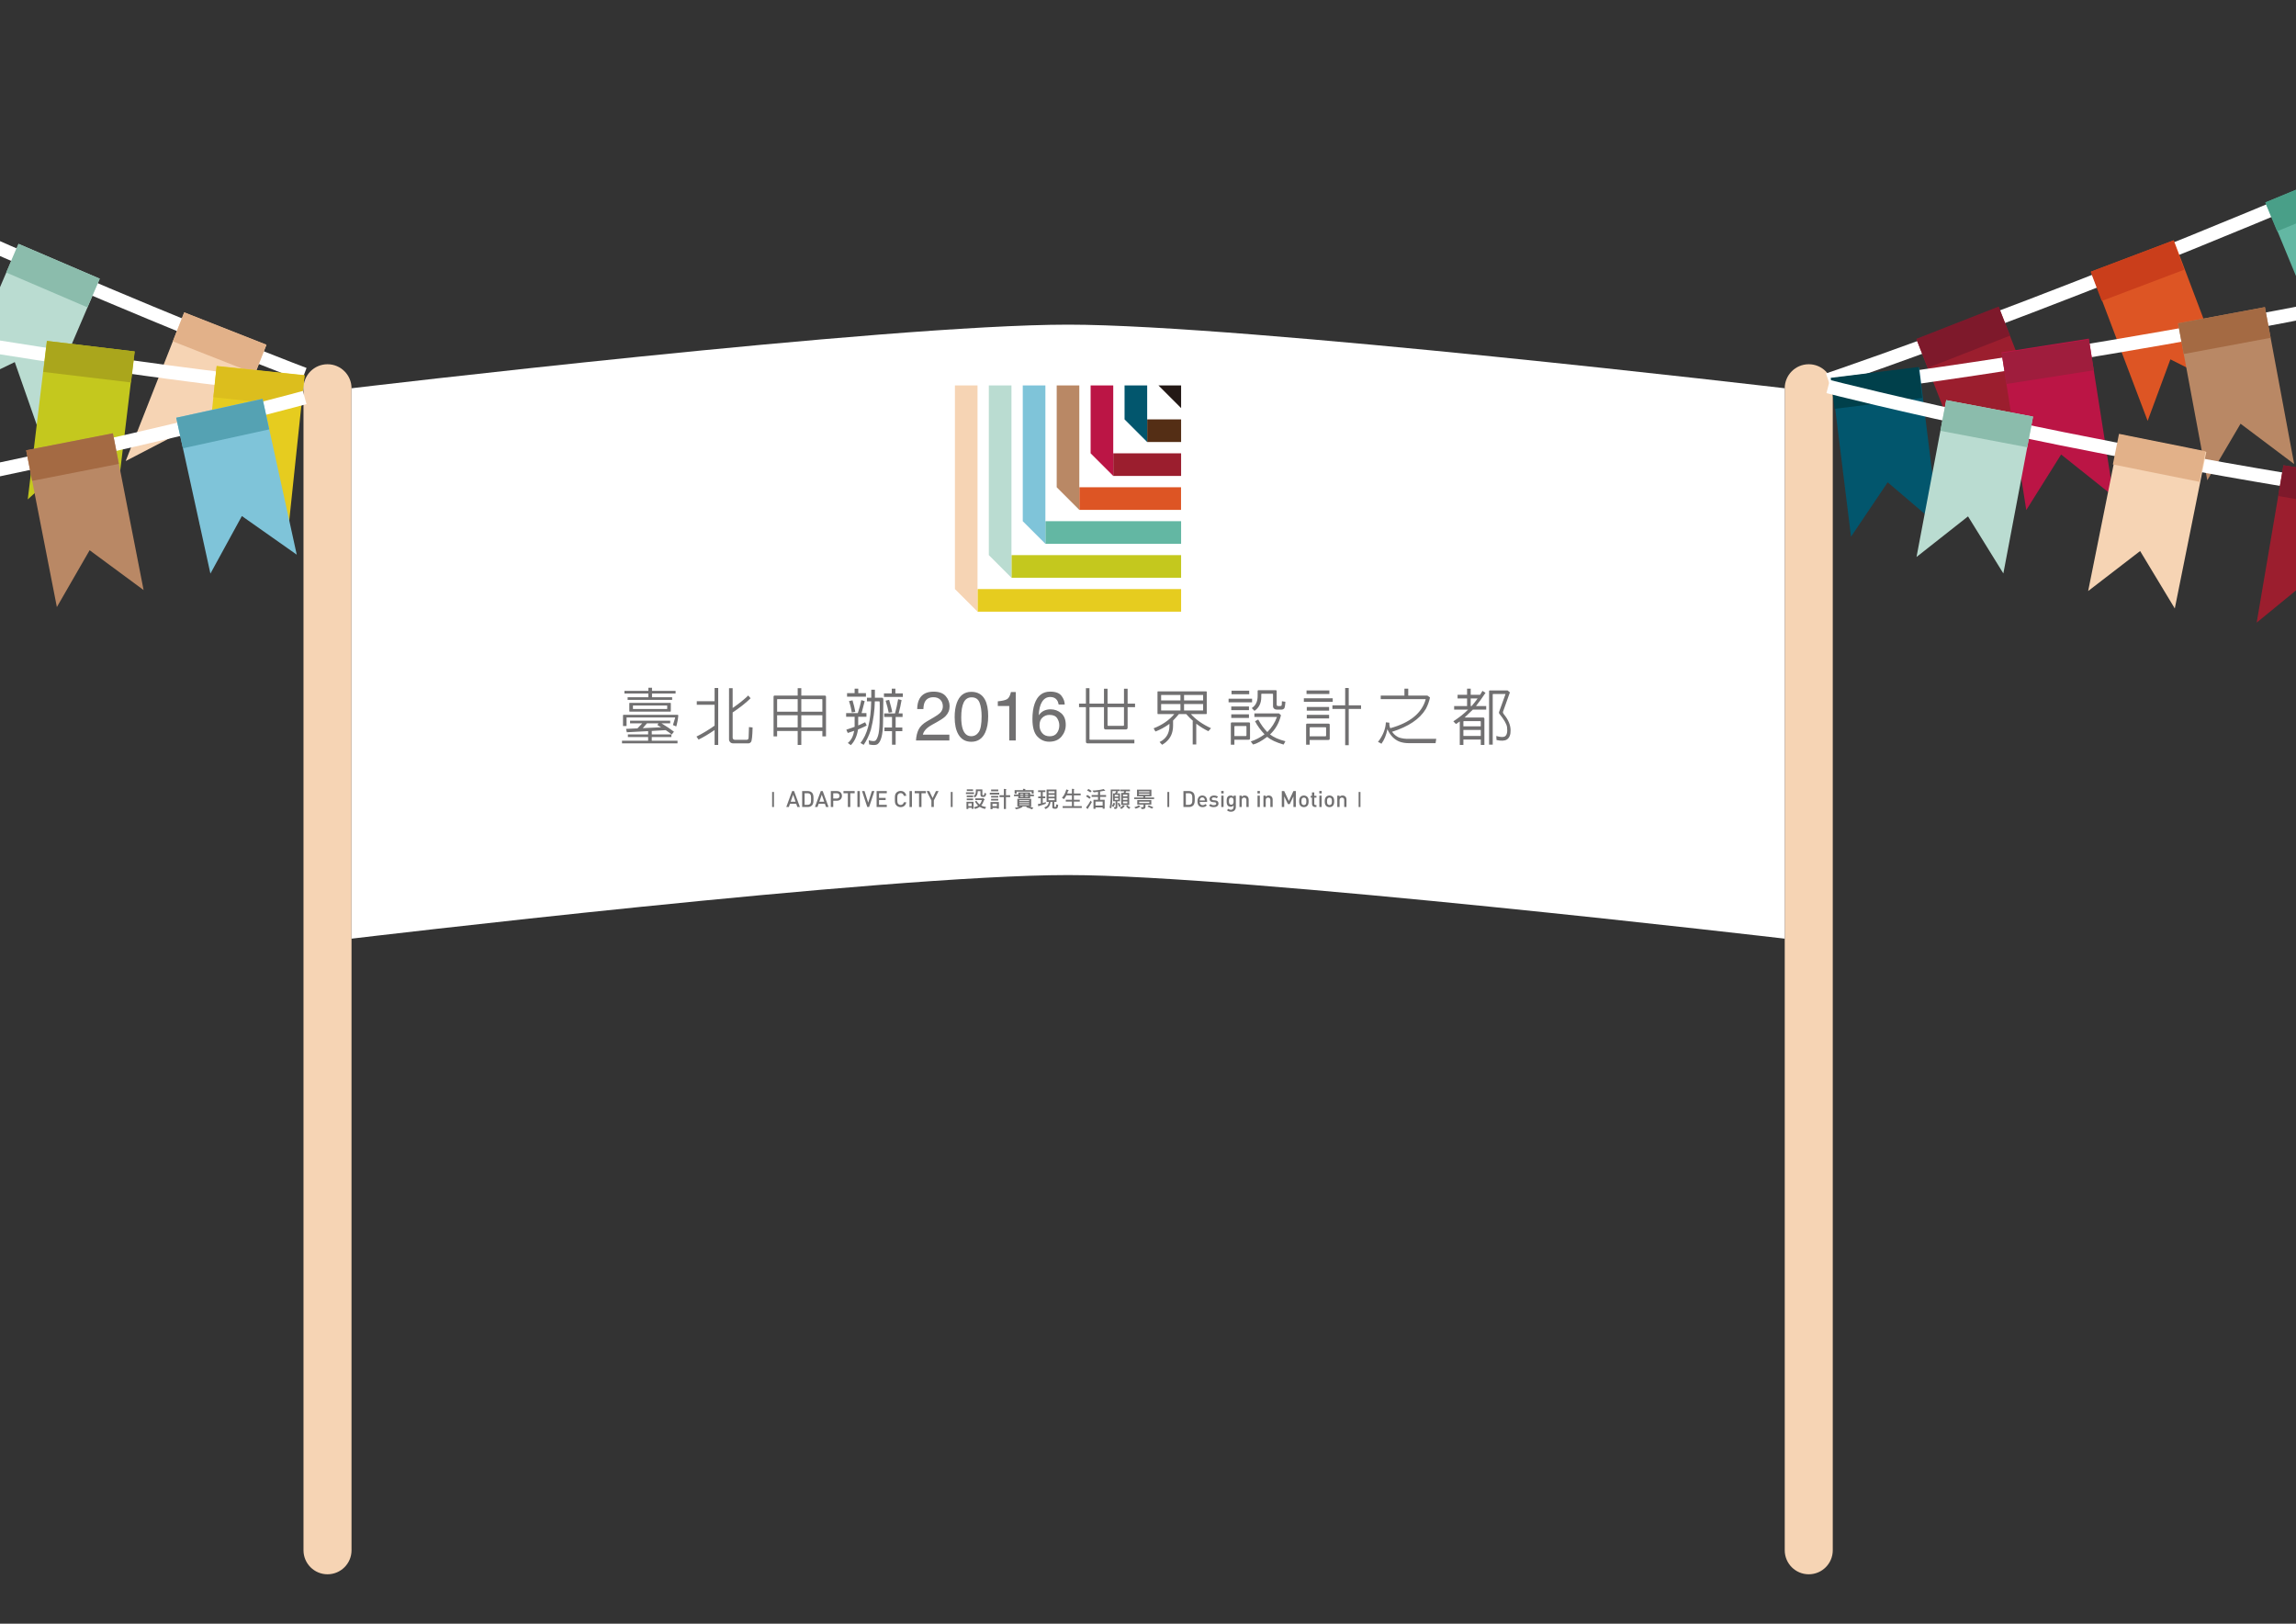 <?xml version="1.0" encoding="utf-8"?>
<!-- Generator: Adobe Illustrator 15.0.0, SVG Export Plug-In . SVG Version: 6.00 Build 0)  -->
<!DOCTYPE svg PUBLIC "-//W3C//DTD SVG 1.1//EN" "http://www.w3.org/Graphics/SVG/1.1/DTD/svg11.dtd">
<svg version="1.1" id="Layer_1" xmlns="http://www.w3.org/2000/svg" xmlns:xlink="http://www.w3.org/1999/xlink" x="0px" y="0px"
	 width="841.89px" height="595.28px" viewBox="0 0 841.89 595.28" enable-background="new 0 0 841.89 595.28" xml:space="preserve">
<rect x="0" y="0" width="841.89" height="595.28" fill="#333333" stroke="none"/>
<g>
	<path fill="#F6D4B4" d="M128.897,568.351c0,4.863-3.942,8.807-8.807,8.807c-4.862,0-8.806-3.943-8.806-8.807V142.343
		c0-4.863,3.944-8.806,8.806-8.806c4.865,0,8.807,3.942,8.807,8.806V568.351z"/>
	<path fill="#F6D4B4" d="M672.033,568.351c0,4.863-3.94,8.807-8.804,8.807c-4.865,0-8.807-3.943-8.807-8.807V142.343
		c0-4.863,3.941-8.806,8.807-8.806c4.863,0,8.804,3.942,8.804,8.806V568.351z"/>
	<path fill="#FFFFFF" d="M654.422,344.131c0,0-198.984-23.321-262.762-23.321c-67.605,0-262.763,23.321-262.763,23.321V142.344
		c0,0,195.936-23.323,262.763-23.323c64.553,0,262.762,23.323,262.762,23.323V344.131z"/>
	<rect x="283.125" y="290.346" fill="#717071" width="0.671" height="5.522"/>
	<path fill="#717071" d="M292.364,295.861l-0.401-1.176h-2.305l-0.403,1.176h-0.943l2.142-5.843h0.713l2.141,5.843H292.364z
		 M290.829,291.34l-0.91,2.592h1.798L290.829,291.34z"/>
	<path fill="#717071" d="M297.695,295.309c-0.37,0.372-0.899,0.553-1.51,0.553h-2.051v-5.843h2.051c0.611,0,1.14,0.181,1.51,0.547
		c0.633,0.634,0.592,1.486,0.592,2.33C298.287,293.743,298.328,294.678,297.695,295.309 M297.088,291.206
		c-0.246-0.269-0.574-0.392-0.991-0.392h-1.075v4.249h1.075c0.417,0,0.745-0.123,0.991-0.395c0.303-0.334,0.313-0.967,0.313-1.773
		C297.401,292.096,297.392,291.547,297.088,291.206"/>
	<path fill="#717071" d="M302.872,295.861l-0.402-1.176h-2.307l-0.399,1.176h-0.946l2.142-5.843h0.711l2.145,5.843H302.872z
		 M301.336,291.34l-0.91,2.592h1.798L301.336,291.34z"/>
	<path fill="#717071" d="M306.858,293.563h-1.329v2.299h-0.887v-5.845h2.216c1.139,0,1.867,0.753,1.867,1.773
		C308.725,292.805,307.997,293.563,306.858,293.563 M306.809,290.814h-1.28v1.943h1.28c0.613,0,1.034-0.351,1.034-0.967
		C307.843,291.174,307.422,290.814,306.809,290.814"/>
	<polygon fill="#717071" points="311.778,290.814 311.778,295.862 310.895,295.862 310.895,290.814 309.283,290.814 
		309.283,290.018 313.386,290.018 313.386,290.814 	"/>
	<rect x="314.395" y="290.018" fill="#717071" width="0.886" height="5.844"/>
	<polygon fill="#717071" points="318.694,295.861 318.005,295.861 316.085,290.018 317.002,290.018 318.348,294.266 
		319.692,290.018 320.628,290.018 	"/>
	<polygon fill="#717071" points="321.433,295.861 321.433,290.018 325.164,290.018 325.164,290.814 322.316,290.814 
		322.316,292.521 324.745,292.521 324.745,293.307 322.316,293.307 322.316,295.063 325.164,295.063 325.164,295.861 	"/>
	<path fill="#717071" d="M330.233,295.91c-0.608,0-1.132-0.224-1.534-0.625c-0.574-0.572-0.567-1.22-0.567-2.345
		c0-1.127-0.007-1.772,0.567-2.35c0.402-0.399,0.926-0.619,1.534-0.619c1.071,0,1.876,0.629,2.083,1.795h-0.903
		c-0.137-0.592-0.531-1.002-1.18-1.002c-0.343,0-0.656,0.133-0.86,0.356c-0.285,0.306-0.354,0.646-0.354,1.819
		c0,1.173,0.069,1.507,0.354,1.82c0.204,0.22,0.517,0.351,0.86,0.351c0.649,0,1.051-0.406,1.189-0.998h0.894
		C332.121,295.276,331.291,295.91,330.233,295.91"/>
	<rect x="333.499" y="290.018" fill="#717071" width="0.884" height="5.844"/>
	<polygon fill="#717071" points="337.886,290.814 337.886,295.862 336.999,295.862 336.999,290.814 335.393,290.814 
		335.393,290.018 339.494,290.018 339.494,290.814 	"/>
	<polygon fill="#717071" points="342.414,293.457 342.414,295.861 341.529,295.861 341.529,293.457 339.779,290.019 
		340.747,290.019 341.971,292.588 343.191,290.019 344.162,290.019 	"/>
	<rect x="348.629" y="290.346" fill="#717071" width="0.671" height="5.522"/>
	<path fill="#717071" d="M357.142,291.116h-2.95v-0.638h2.95V291.116z M356.978,293.935v2.591h-0.67v-0.387h-1.244v0.449h-0.674
		v-2.653H356.978z M356.825,292.266h-2.348v-0.608h2.348V292.266z M356.825,293.351h-2.348v-0.604h2.348V293.351z M356.789,289.993
		h-2.28v-0.606h2.28V289.993z M356.307,294.537h-1.244v0.995h1.244V294.537z M360.217,289.418v1.765
		c0,0.236,0.032,0.351,0.107,0.351h0.416c0.041,0,0.085-0.022,0.113-0.083c0.034-0.066,0.075-0.311,0.127-0.752l0.67,0.22
		c-0.116,0.558-0.246,0.911-0.386,1.042c-0.149,0.147-0.361,0.213-0.639,0.213h-0.371c-0.497,0-0.742-0.279-0.742-0.836v-1.311
		h-0.984c-0.035,0.589-0.108,1.022-0.223,1.302c-0.147,0.335-0.4,0.679-0.754,1.032l-0.542-0.451
		c0.329-0.275,0.542-0.557,0.656-0.817c0.114-0.214,0.182-0.769,0.182-1.674H360.217z M360.279,292.679
		c0.083-0.062,0.14-0.099,0.16-0.099c0.049,0,0.105,0.037,0.152,0.083l0.377,0.353c0.049,0.052,0.076,0.099,0.076,0.15
		c0,0.045-0.076,0.114-0.219,0.185c-0.314,0.896-0.66,1.552-1.037,1.958c0.444,0.232,1.049,0.419,1.804,0.577l-0.452,0.702
		c-0.786-0.214-1.417-0.467-1.907-0.776c-0.442,0.31-1.01,0.562-1.682,0.776l-0.475-0.639c0.485-0.108,0.877-0.231,1.173-0.369
		c0.147-0.061,0.279-0.136,0.403-0.219c-0.379-0.361-0.764-0.855-1.157-1.494l0.506-0.319c0.379,0.601,0.781,1.059,1.19,1.377
		c0.06-0.065,0.113-0.13,0.165-0.196c0.244-0.312,0.475-0.778,0.687-1.409h-2.425v-0.641H360.279z"/>
	<path fill="#717071" d="M366.395,291.305h-3.46v-0.672h3.46V291.305z M366.269,294.025v2.433h-0.736v-0.252h-1.605v0.45h-0.733
		v-2.631H366.269z M366.042,290.094h-2.624v-0.639h2.624V290.094z M366.042,292.395h-2.624v-0.607h2.624V292.395z M366.042,293.484
		h-2.624v-0.607h2.624V293.484z M365.533,294.667h-1.605v0.897h1.605V294.667z M368.09,291.533v-2.311l0.729,0.058
		c0.131,0.016,0.207,0.047,0.207,0.107c0,0.04-0.06,0.105-0.165,0.189v1.956h1.543v0.695h-1.543v4.36h-0.771v-4.36h-1.597v-0.695
		H368.09z"/>
	<path fill="#717071" d="M377.734,290.535v0.77h1.376v0.604h-1.376v0.737h-4.352v-0.737h-1.571v-0.604h1.571v-0.77H377.734z
		 M375.833,289.248c0.131,0.016,0.206,0.047,0.206,0.105c0,0.041-0.059,0.108-0.164,0.188v0.133h3.14v1.275h-0.74v-0.702h-5.504
		v0.737h-0.731v-1.311h3.073v-0.484L375.833,289.248z M378.118,292.876v2.781h-0.565c0.478,0.16,0.945,0.335,1.392,0.548
		l-0.572,0.505c-0.656-0.33-1.369-0.581-2.146-0.762l0.344-0.291h-1.807l0.092,0.046c0.059,0.051,0.091,0.098,0.091,0.146
		c0,0.043-0.07,0.083-0.222,0.134c-0.327,0.17-0.613,0.305-0.859,0.391c-0.296,0.107-0.717,0.222-1.25,0.336l-0.519-0.505
		c0.417-0.091,0.744-0.174,0.991-0.249c0.205-0.07,0.387-0.139,0.541-0.21c0.056-0.028,0.113-0.06,0.174-0.089h-0.769v-2.781
		H378.118z M377.38,293.386h-3.62v0.284h3.62V293.386z M377.38,294.119h-3.62v0.289h3.62V294.119z M377.38,294.858h-3.62v0.29h3.62
		V294.858z M375.234,291.049h-1.122v0.32h1.122V291.049z M375.234,291.821h-1.122v0.316h1.122V291.821z M376.997,291.049h-1.09v0.32
		h1.09V291.049z M376.997,291.821h-1.09v0.316h1.09V291.821z"/>
	<path fill="#717071" d="M383.307,289.738v0.639h-0.958v1.63h0.927v0.64h-0.927v1.754c0.375-0.099,0.754-0.214,1.12-0.344v0.609
		c-0.532,0.213-1.365,0.488-2.498,0.832c-0.059,0.09-0.105,0.13-0.157,0.13c-0.057,0-0.089-0.04-0.089-0.122l-0.171-0.711
		c0.376-0.059,0.738-0.129,1.088-0.212v-1.937h-0.957v-0.64h0.957v-1.63h-0.989v-0.639H383.307z M387.404,289.454v4.535h-0.829
		v1.575c0,0.198,0.083,0.285,0.254,0.285h0.189c0.081,0,0.138-0.039,0.18-0.14c0.031-0.07,0.077-0.344,0.113-0.816l0.706,0.185
		c-0.062,0.585-0.156,0.953-0.286,1.127c-0.139,0.185-0.311,0.285-0.518,0.285h-0.546c-0.536,0-0.795-0.199-0.795-0.574v-1.927
		h-0.664c-0.045,0.355-0.097,0.632-0.174,0.846c-0.082,0.243-0.171,0.458-0.289,0.655c-0.128,0.228-0.3,0.426-0.513,0.606
		c-0.205,0.164-0.468,0.338-0.796,0.523l-0.539-0.582c0.303-0.122,0.539-0.228,0.705-0.344c0.213-0.13,0.391-0.286,0.541-0.481
		c0.123-0.174,0.232-0.378,0.31-0.615c0.057-0.165,0.107-0.358,0.147-0.608h-0.841v-4.535H387.404z M386.7,290.093h-2.235v0.703
		h2.235V290.093z M386.7,291.403h-2.235v0.671h2.235V291.403z M386.7,292.679h-2.235v0.671h2.235V292.679z"/>
	<path fill="#717071" d="M391.78,289.674c0.075,0.032,0.114,0.072,0.114,0.132c0,0.028-0.091,0.073-0.253,0.121
		c-0.099,0.36-0.212,0.694-0.329,0.991h1.738v-1.728l0.674,0.058c0.119,0.017,0.186,0.047,0.186,0.107
		c0,0.04-0.049,0.106-0.133,0.186v1.377h2.471v0.671h-2.471v1.606h2.148v0.672h-2.148v1.665h2.885v0.673h-7.004v-0.673h3.392v-1.665
		h-2.249v-0.672h2.249v-1.606h-2.035c-0.014,0.046-0.031,0.074-0.046,0.106c-0.245,0.47-0.523,0.897-0.835,1.271l-0.742-0.474
		c0.397-0.425,0.708-0.868,0.937-1.323c0.238-0.434,0.459-1.016,0.672-1.752L391.78,289.674z"/>
	<path fill="#717071" d="M399.963,292.326l-0.474,0.52c-0.396-0.329-0.829-0.633-1.286-0.901l0.517-0.51
		C399.208,291.711,399.619,292.016,399.963,292.326 M400.354,294.057c-0.438,0.81-0.895,1.564-1.381,2.27
		c0,0.17-0.056,0.262-0.153,0.262l-0.616-0.514c0.625-0.755,1.19-1.606,1.697-2.56L400.354,294.057z M400.283,289.993l-0.478,0.514
		c-0.375-0.268-0.775-0.514-1.218-0.734l0.514-0.516C399.561,289.485,399.956,289.729,400.283,289.993 M404.618,289.959
		c-0.41,0.091-0.818,0.166-1.234,0.228v1.28h2.188v0.671h-2.188v1.058h1.669v3.295h-0.736v-0.484h-2.624v0.519h-0.737v-3.329h1.663
		v-1.058h-2.335v-0.671h2.335v-1.165c-0.515,0.075-1.04,0.135-1.565,0.173l-0.482-0.641c0.836-0.029,1.559-0.088,2.144-0.179
		c0.536-0.057,1.2-0.179,1.987-0.369l0.503,0.495c0.031,0.03,0.048,0.07,0.048,0.115c0,0.047-0.033,0.062-0.101,0.062l-0.191-0.039
		C404.865,289.92,404.749,289.936,404.618,289.959 M404.316,293.867h-2.626v1.469h2.626V293.867z"/>
	<path fill="#717071" d="M407.88,292.038c0,0.891-0.041,1.684-0.114,2.388c-0.046,0.523-0.156,1.179-0.303,1.965l-0.608-0.283
		c0.149-0.688,0.249-1.296,0.298-1.83c0.079-0.762,0.121-1.506,0.121-2.239v-2.584h3.39v0.572h-1.118l0.301,0.154
		c0.076,0.035,0.112,0.066,0.112,0.098c0,0.068-0.045,0.114-0.128,0.167l-0.278,0.417h1.111v2.907H409.7v2.081
		c0,0.247-0.065,0.438-0.2,0.552c-0.111,0.123-0.383,0.186-0.825,0.186l-0.255-0.64h0.412c0.139,0,0.213-0.062,0.229-0.194v-1.984
		h-0.927v-2.907h0.737l0.427-0.836h-1.418V292.038z M408.832,294.529c0.045,0.025,0.069,0.054,0.069,0.077
		c0,0.033-0.024,0.067-0.061,0.091c-0.177,0.449-0.357,0.825-0.541,1.121l-0.612-0.286c0.251-0.342,0.452-0.76,0.612-1.255
		L408.832,294.529z M410.053,291.403h-1.308v0.635h1.308V291.403z M410.053,292.58h-1.308v0.647h1.308V292.58z M410.984,295.657
		l-0.67,0.161c-0.075-0.367-0.249-0.8-0.517-1.312l0.552-0.16C410.649,294.819,410.861,295.253,410.984,295.657 M412.315,295.458
		c0.045,0.04,0.079,0.074,0.079,0.107c0,0.048-0.034,0.084-0.096,0.092c-0.259,0.276-0.619,0.587-1.092,0.931l-0.576-0.449
		c0.427-0.237,0.839-0.551,1.219-0.96L412.315,295.458z M414.312,289.485v0.608h-1.411l-0.213,0.604h1.369v4.418h-2.949v-4.418
		h0.894l0.209-0.604h-1.356v-0.608H414.312z M413.388,291.306h-1.604v0.64h1.604V291.306z M413.388,292.557h-1.604v0.672h1.604
		V292.557z M413.388,293.835h-1.604v0.671h1.604V293.835z M414.5,296.006l-0.537,0.582c-0.414-0.297-0.75-0.64-1.027-1.022
		l0.387-0.387C413.625,295.522,414.019,295.802,414.5,296.006"/>
	<path fill="#717071" d="M422.197,289.509v2.437h-2.249v0.415h3.238v0.605h-7.297v-0.605h3.322v-0.415h-2.301v-2.437H422.197z
		 M418.075,295.548c0.048,0.04,0.08,0.092,0.08,0.139c0,0.05-0.074,0.1-0.219,0.132c-0.233,0.146-0.435,0.261-0.617,0.343
		c-0.205,0.1-0.502,0.197-0.884,0.297l-0.517-0.509c0.304-0.08,0.54-0.154,0.723-0.223c0.144-0.055,0.286-0.123,0.402-0.185
		c0.153-0.083,0.302-0.181,0.44-0.295L418.075,295.548z M422.163,293.319v1.661h-2.144v0.838c0,0.271-0.094,0.471-0.275,0.601
		c-0.154,0.13-0.532,0.202-1.137,0.202l-0.287-0.704h0.628c0.223,0,0.344-0.076,0.361-0.23v-0.706h-2.298v-1.661H422.163z
		 M421.489,290.093h-3.876v0.382h3.876V290.093z M421.489,290.985h-3.876v0.382h3.876V290.985z M421.456,293.902h-3.746v0.507h3.746
		V293.902z M422.926,295.983l-0.543,0.475c-0.564-0.313-1.123-0.557-1.661-0.74l0.508-0.471
		C421.818,295.452,422.383,295.695,422.926,295.983"/>
	<rect x="428.056" y="290.346" fill="#717071" width="0.671" height="5.522"/>
	<path fill="#717071" d="M437.498,295.309c-0.369,0.372-0.903,0.553-1.511,0.553h-2.05v-5.843h2.05c0.607,0,1.142,0.181,1.511,0.547
		c0.632,0.634,0.589,1.486,0.589,2.33C438.087,293.743,438.13,294.678,437.498,295.309 M436.891,291.206
		c-0.242-0.269-0.573-0.392-0.992-0.392h-1.074v4.249h1.074c0.419,0,0.75-0.123,0.992-0.395c0.306-0.334,0.312-0.967,0.312-1.773
		C437.202,292.096,437.196,291.547,436.891,291.206"/>
	<path fill="#717071" d="M439.917,294.021c0,0.715,0.378,1.165,1.062,1.165c0.467,0,0.712-0.131,1.007-0.426l0.533,0.501
		c-0.426,0.425-0.828,0.648-1.559,0.648c-1.043,0-1.87-0.55-1.87-2.136c0-1.344,0.697-2.123,1.765-2.123
		c1.116,0,1.762,0.823,1.762,2.003v0.367H439.917z M441.67,292.872c-0.128-0.312-0.423-0.524-0.815-0.524
		c-0.395,0-0.701,0.213-0.829,0.524c-0.083,0.19-0.098,0.312-0.108,0.569h1.871C441.78,293.185,441.753,293.062,441.67,292.872"/>
	<path fill="#717071" d="M445.068,295.91c-0.681,0-1.257-0.115-1.749-0.603l0.554-0.547c0.333,0.343,0.783,0.432,1.195,0.432
		c0.513,0,0.909-0.175,0.909-0.57c0-0.279-0.158-0.458-0.558-0.493l-0.663-0.057c-0.78-0.066-1.233-0.418-1.233-1.147
		c0-0.815,0.7-1.273,1.568-1.273c0.624,0,1.159,0.132,1.541,0.466l-0.521,0.534c-0.268-0.221-0.629-0.304-1.026-0.304
		c-0.497,0-0.753,0.221-0.753,0.533c0,0.25,0.129,0.434,0.574,0.478l0.656,0.056c0.778,0.065,1.235,0.437,1.235,1.173
		C446.798,295.459,446.06,295.91,445.068,295.91"/>
	<path fill="#717071" d="M447.792,289.993h0.884v0.885h-0.884V289.993z M447.818,291.7h0.834v4.161h-0.834V291.7z"/>
	<path fill="#717071" d="M451.375,297.592c-0.631,0-1.03-0.149-1.469-0.548l0.537-0.536c0.26,0.246,0.488,0.368,0.897,0.368
		c0.707,0,0.98-0.501,0.98-1.058v-0.532c-0.307,0.362-0.653,0.477-1.075,0.477c-0.42,0-0.763-0.141-0.993-0.37
		c-0.403-0.404-0.471-0.983-0.471-1.689c0-0.707,0.067-1.288,0.471-1.69c0.23-0.229,0.583-0.36,0.999-0.36
		c0.445,0,0.782,0.114,1.096,0.489v-0.44h0.807v4.133C453.154,296.852,452.483,297.592,451.375,297.592 M451.475,292.399
		c-0.757,0-0.855,0.646-0.855,1.304c0,0.653,0.099,1.305,0.855,1.305c0.754,0,0.847-0.651,0.847-1.305
		C452.321,293.046,452.229,292.399,451.475,292.399"/>
	<path fill="#717071" d="M457.022,295.861v-2.534c0-0.653-0.375-0.928-0.841-0.928c-0.471,0-0.858,0.284-0.858,0.928v2.534h-0.839
		v-4.16h0.821v0.417c0.283-0.312,0.689-0.467,1.11-0.467s0.773,0.14,1.022,0.376c0.32,0.312,0.418,0.706,0.418,1.175v2.659H457.022z
		"/>
	<path fill="#717071" d="M461.088,289.993h0.882v0.885h-0.882V289.993z M461.111,291.7h0.836v4.161h-0.836V291.7z"/>
	<path fill="#717071" d="M465.814,295.861v-2.534c0-0.653-0.371-0.928-0.839-0.928c-0.472,0-0.861,0.284-0.861,0.928v2.534h-0.839
		v-4.16h0.819v0.417c0.289-0.312,0.691-0.467,1.108-0.467c0.429,0,0.776,0.14,1.026,0.376c0.323,0.312,0.423,0.706,0.423,1.175
		v2.659H465.814z"/>
	<polygon fill="#717071" points="474.268,295.861 474.268,291.954 472.923,294.803 472.266,294.803 470.887,291.954 
		470.887,295.861 470.004,295.861 470.004,290.018 470.887,290.018 472.599,293.655 474.268,290.018 475.156,290.018 
		475.156,295.861 	"/>
	<path fill="#717071" d="M479.354,295.42c-0.274,0.275-0.681,0.49-1.249,0.49c-0.565,0-0.967-0.215-1.238-0.49
		c-0.395-0.412-0.494-0.937-0.494-1.645c0-0.697,0.1-1.222,0.494-1.633c0.271-0.277,0.673-0.49,1.238-0.49
		c0.568,0,0.975,0.213,1.249,0.49c0.392,0.411,0.491,0.936,0.491,1.633C479.846,294.483,479.746,295.008,479.354,295.42
		 M478.721,292.634c-0.152-0.155-0.371-0.233-0.615-0.233c-0.246,0-0.449,0.078-0.606,0.233c-0.252,0.255-0.286,0.692-0.286,1.142
		c0,0.452,0.034,0.886,0.286,1.142c0.157,0.155,0.36,0.243,0.606,0.243c0.244,0,0.463-0.088,0.615-0.243
		c0.254-0.256,0.286-0.689,0.286-1.142C479.007,293.326,478.975,292.889,478.721,292.634"/>
	<path fill="#717071" d="M482.215,295.861c-0.779,0-1.138-0.561-1.138-1.156v-2.29H480.6v-0.641h0.478v-1.263h0.836v1.263h0.802
		v0.641h-0.802v2.247c0,0.304,0.148,0.483,0.46,0.483h0.342v0.716H482.215z"/>
	<path fill="#717071" d="M483.757,289.993h0.884v0.885h-0.884V289.993z M483.779,291.7h0.839v4.161h-0.839V291.7z"/>
	<path fill="#717071" d="M488.729,295.42c-0.275,0.275-0.68,0.49-1.247,0.49c-0.569,0-0.967-0.215-1.24-0.49
		c-0.393-0.412-0.492-0.937-0.492-1.645c0-0.697,0.1-1.222,0.492-1.633c0.273-0.277,0.671-0.49,1.24-0.49
		c0.567,0,0.972,0.213,1.247,0.49c0.392,0.411,0.49,0.936,0.49,1.633C489.22,294.483,489.121,295.008,488.729,295.42
		 M488.096,292.634c-0.152-0.155-0.368-0.233-0.613-0.233c-0.247,0-0.453,0.078-0.61,0.233c-0.252,0.255-0.284,0.692-0.284,1.142
		c0,0.452,0.032,0.886,0.284,1.142c0.157,0.155,0.363,0.243,0.61,0.243c0.245,0,0.461-0.088,0.613-0.243
		c0.257-0.256,0.285-0.689,0.285-1.142C488.381,293.326,488.353,292.889,488.096,292.634"/>
	<path fill="#717071" d="M492.885,295.861v-2.534c0-0.653-0.369-0.928-0.836-0.928c-0.47,0-0.859,0.284-0.859,0.928v2.534h-0.838
		v-4.16h0.82v0.417c0.287-0.312,0.689-0.467,1.108-0.467c0.426,0,0.776,0.14,1.022,0.376c0.323,0.312,0.42,0.706,0.42,1.175v2.659
		H492.885z"/>
	<rect x="498.178" y="290.346" fill="#717071" width="0.671" height="5.522"/>
	<path fill="#717071" d="M237.656,270.203h-7.424v-0.965h7.424v-1.19l-7.818,0.411l-0.275-1.239l4.174-0.182l1.765-1.855h-4.469
		v-0.963h14.714v0.963h-3.209c1.903,1.146,3.437,2.177,4.588,3.072l-0.83,1.031c-0.639-0.53-1.35-1.055-2.198-1.604l-5.114,0.298
		v1.259h7.197v0.965h-7.197v1.353h9.444v0.965h-20.354v-0.965h9.582V270.203z M228.442,262.293c0-0.158,0.067-0.228,0.228-0.228
		h19.85c0.14,0,0.205,0.113,0.186,0.318c-0.094,1.308-0.344,2.614-0.735,3.945l-1.214-0.507l0.804-2.657
		c0.021-0.09-0.025-0.137-0.138-0.137h-17.561c-0.069,0-0.112,0.047-0.112,0.114v3.024h-1.308V262.293z M237.75,254.247h-8.781
		v-0.96h8.781v-1.149h1.328v1.149h8.642v0.96h-8.642v1.376h7.381v0.965h-16.324v-0.965h7.615V254.247z M230.919,260.896
		c-0.115,0-0.164-0.068-0.164-0.182v-2.866c0-0.112,0.049-0.161,0.164-0.161h14.875c0.113,0,0.181,0.049,0.181,0.161v2.866
		c0,0.113-0.068,0.182-0.204,0.182H230.919z M232.131,258.649l-0.044,0.047v1.19l0.044,0.045h12.425c0.067,0,0.092-0.02,0.092-0.091
		v-1.145l-0.092-0.047H232.131z M241.44,265.183h-4.218l-1.536,1.767l6.714-0.321l-1.351-0.828L241.44,265.183z"/>
	<path fill="#717071" d="M262.024,258.377h-6.531v-1.306h6.531v-4.839h1.33v20.884h-1.33v-5.481
		c-2.063,1.421-4.034,2.616-5.869,3.507l-0.777-1.098c2.246-1.126,4.494-2.479,6.646-4.011V258.377z M274.357,254.979l0.869,1.013
		c-1.693,1.67-3.872,3.392-6.579,5.205v9.259c0,0.181,0.072,0.366,0.207,0.527c0.138,0.135,0.325,0.204,0.528,0.228h4.471
		c0.136,0,0.274-0.046,0.41-0.16c0.16-0.115,0.207-0.319,0.232-0.595l0.137-3.898l1.329,0.14c-0.067,3.137-0.273,4.927-0.573,5.293
		c-0.273,0.367-0.597,0.529-0.94,0.529h-5.801c-0.345-0.024-0.663-0.162-0.939-0.462c-0.252-0.272-0.388-0.571-0.388-0.87V252.3
		h1.327v7.267C271.078,257.872,272.983,256.334,274.357,254.979"/>
	<path fill="#717071" d="M284.949,268.001v1.972h-1.305v-14.534c0-0.272,0.137-0.434,0.435-0.434h8.413V252.3h1.328v2.705h8.574
		c0.32,0,0.481,0.161,0.481,0.434v14.534h-1.331v-1.972h-7.724v5.114h-1.328v-5.114H284.949z M292.492,256.311h-7.361
		c-0.137,0-0.206,0.067-0.182,0.182v4.426h7.543V256.311z M292.492,262.225h-7.543v4.447h7.543V262.225z M293.82,260.918h7.724
		v-4.426c0-0.114-0.067-0.182-0.208-0.182h-7.516V260.918z M293.82,266.672h7.724v-4.447h-7.724V266.672z"/>
	<path fill="#717071" d="M310.853,268.713l-0.529-1.193l3.048-1.053v-0.619v-3.072h-3.115v-1.332h4.286
		c0.571-1.739,1.011-3.344,1.281-4.766l1.24,0.369l-1.145,4.396h1.785v1.332h-3.023v3.072v0.114l2.546-1.169l0.573,1.193
		c-0.553,0.319-1.445,0.711-2.686,1.233l-0.501,0.21c-0.369,2.452-1.262,4.378-2.635,5.752l-1.104-0.801
		c1.218-0.963,1.996-2.475,2.342-4.449L310.853,268.713z M313.372,252.481h1.332v1.632h2.82v1.306H310.6v-1.306h2.772V252.481z
		 M312.598,256.746c0.456,1.493,0.799,2.934,1.028,4.24l-1.307,0.211c-0.205-1.423-0.546-2.82-1.008-4.15L312.598,256.746z
		 M317.891,257.113v-1.308h1.582v-2.957h1.328v2.957h2.615l0.274,0.047c0.113,0.092,0.208,0.321,0.208,0.688l-0.116,8.62
		c-0.047,4.216-0.758,6.783-2.018,7.679c-0.55,0.366-1.605,0.41-3.07,0.091l-0.164-1.535c1.261,0.344,2.087,0.413,2.455,0.138
		c0.389-0.299,0.708-0.939,0.983-1.855c0.3-0.939,0.483-2.5,0.553-4.724c0.092-4.996,0.092-7.586,0-7.749l-0.16-0.091h-1.582
		c-0.048,3.392-0.551,6.878-1.447,10.431c-0.688,2.133-1.579,3.988-2.633,5.523l-1.192-0.687c2.498-3.029,3.851-8.137,3.942-15.268
		H317.891z M326.99,252.481h1.329v1.722h2.728v1.308h-6.921v-1.308h2.864V252.481z M324.307,268.048v-1.328h2.776v-3.875h-2.865
		v-1.305h3.96c0.416-1.561,0.83-3.301,1.152-5.205l1.259,0.32c-0.252,1.604-0.642,3.276-1.079,4.885h1.446v1.305h-2.542v3.875h2.449
		v1.328h-2.449v4.973h-1.331v-4.973H324.307z M326.029,256.563c0.572,2.062,0.986,3.577,1.121,4.519l-1.284,0.205
		c-0.229-1.216-0.594-2.681-1.122-4.403L326.029,256.563z"/>
	<path fill="#717071" d="M336.827,267.453c0.552-1.137,1.627-2.172,3.231-3.099l2.387-1.381c1.075-0.625,1.821-1.159,2.253-1.595
		c0.679-0.693,1.022-1.483,1.022-2.37c0-1.043-0.309-1.868-0.933-2.477c-0.623-0.61-1.452-0.918-2.488-0.918
		c-1.538,0-2.598,0.582-3.19,1.747c-0.314,0.624-0.489,1.489-0.521,2.598h-2.279c0.028-1.551,0.313-2.818,0.86-3.799
		c0.97-1.725,2.683-2.589,5.141-2.589c2.041,0,3.533,0.554,4.475,1.658c0.939,1.103,1.412,2.329,1.412,3.685
		c0,1.427-0.504,2.648-1.51,3.659c-0.578,0.59-1.62,1.303-3.119,2.141l-1.706,0.942c-0.815,0.45-1.456,0.877-1.918,1.282
		c-0.829,0.725-1.353,1.527-1.566,2.408h9.731v2.115h-12.236C335.958,269.926,336.273,268.591,336.827,267.453"/>
	<path fill="#717071" d="M361.154,256.485c0.794,1.468,1.193,3.482,1.193,6.036c0,2.424-0.358,4.428-1.081,6.015
		c-1.045,2.272-2.756,3.409-5.128,3.409c-2.14,0-3.734-0.931-4.777-2.789c-0.874-1.549-1.31-3.633-1.31-6.245
		c0-2.027,0.262-3.765,0.785-5.219c0.976-2.702,2.75-4.059,5.314-4.059C358.458,253.634,360.124,254.586,361.154,256.485
		 M358.901,268.362c0.686-1.03,1.033-2.945,1.033-5.755c0-2.023-0.249-3.689-0.748-4.997c-0.498-1.307-1.468-1.958-2.904-1.958
		c-1.322,0-2.288,0.619-2.902,1.858c-0.61,1.242-0.915,3.07-0.915,5.485c0,1.816,0.195,3.276,0.588,4.384
		c0.598,1.682,1.619,2.526,3.064,2.526C357.283,269.906,358.208,269.387,358.901,268.362"/>
	<path fill="#717071" d="M365.872,258.838v-1.718c1.619-0.157,2.749-0.422,3.385-0.789c0.639-0.37,1.119-1.244,1.43-2.622h1.768
		v17.752h-2.389v-12.623H365.872z"/>
	<path fill="#717071" d="M389.229,255.11c0.785,1.029,1.176,2.099,1.176,3.191h-2.215c-0.134-0.703-0.343-1.254-0.635-1.654
		c-0.54-0.748-1.358-1.121-2.452-1.121c-1.252,0-2.247,0.579-2.99,1.737c-0.738,1.157-1.148,2.816-1.231,4.974
		c0.516-0.759,1.161-1.322,1.942-1.692c0.715-0.332,1.512-0.498,2.39-0.498c1.495,0,2.796,0.478,3.907,1.428
		c1.115,0.957,1.668,2.378,1.668,4.273c0,1.62-0.527,3.049-1.576,4.301c-1.057,1.247-2.561,1.871-4.51,1.871
		c-1.667,0-3.107-0.631-4.319-1.896c-1.209-1.267-1.815-3.395-1.815-6.391c0-2.215,0.267-4.095,0.807-5.639
		c1.037-2.957,2.935-4.435,5.688-4.435C387.057,253.56,388.443,254.077,389.229,255.11 M387.548,268.74
		c0.583-0.793,0.878-1.729,0.878-2.807c0-0.913-0.261-1.781-0.785-2.605c-0.523-0.829-1.472-1.239-2.848-1.239
		c-0.963,0-1.807,0.321-2.532,0.96c-0.729,0.633-1.092,1.598-1.092,2.885c0,1.129,0.331,2.076,0.99,2.842
		c0.659,0.771,1.571,1.154,2.745,1.154S386.962,269.535,387.548,268.74"/>
	<path fill="#717071" d="M398.179,271.875v-12.607h-2.52v-1.306h2.52V252.3h1.307v5.662h5.317v-5.458h1.309v5.458h6.027v-5.458
		h1.331v5.458h2.724v1.306h-2.724v7.495c0,0.439-0.231,0.667-0.667,0.667h-7.38c-0.412,0-0.62-0.228-0.62-0.667v-7.495h-5.317
		v11.692c0,0.158,0.068,0.251,0.229,0.251h16.233v1.31h-17.15C398.364,272.521,398.179,272.311,398.179,271.875 M412.139,259.268
		h-6.027v6.58c0,0.16,0.064,0.253,0.228,0.253h5.548c0.16,0,0.252-0.093,0.252-0.253V259.268z"/>
	<path fill="#717071" d="M434.947,261.792h-2.68c-0.642,0.802-1.377,1.603-2.13,2.381v1.949c0,0.663-0.071,1.309-0.207,1.902
		c-0.438,2.133-1.723,3.805-3.808,5.021l-0.939-1.008c0.641-0.3,1.172-0.642,1.629-1.077c1.328-1.192,1.992-2.819,1.992-4.838v-0.78
		l-0.366,0.301c-1.446,1.005-3.025,1.878-4.765,2.542l-0.668-1.169c3.117-1.215,5.661-2.957,7.589-5.224h-5.988
		c-0.112,0-0.18-0.068-0.18-0.211v-7.927c0-0.114,0.067-0.184,0.18-0.184h17.676c0.14,0,0.208,0.069,0.208,0.184v7.927
		c0,0.143-0.068,0.211-0.208,0.211h-5.615c1.788,1.993,4.287,3.76,7.382,5.181l-0.963,1.096c-1.489-0.71-2.91-1.578-4.262-2.614
		l-0.184-0.133v7.609h-1.305v-8.53h0.203C436.624,263.576,435.752,262.706,434.947,261.792 M432.84,254.8h-7.036l-0.045,0.044v1.947
		h7.081V254.8z M432.84,258.101h-7.081v2.29l0.045,0.069h7.036V258.101z M434.169,256.791h6.99v-1.947
		c0-0.044-0.021-0.067-0.094-0.044h-6.896V256.791z M434.169,260.46h6.896c0.073,0,0.094-0.047,0.094-0.113v-2.246h-6.99V260.46z"/>
	<path fill="#717071" d="M459.11,257.48h-8.619v-1.331h8.619V257.48z M452.625,273.021h-1.307v-7.771c0-0.272,0.137-0.41,0.389-0.41
		h6.21c0.276,0,0.438,0.138,0.438,0.435v5.435c0,0.317-0.162,0.479-0.459,0.479h-5.271V273.021z M457.963,260.346h-6.486v-1.33
		h6.486V260.346z M457.963,263.213h-6.486v-1.33h6.486V263.213z M458.057,254.522h-6.486v-1.307h6.486V254.522z M456.77,269.859
		c0.187,0,0.278-0.093,0.278-0.273v-3.209c0-0.139-0.071-0.209-0.231-0.209h-3.961c-0.161,0-0.23,0.07-0.23,0.232v3.459H456.77z
		 M459.457,272.953l-0.829-1.123c1.788-0.574,3.484-1.467,5.045-2.612c-1.401-1.491-2.589-3.095-3.483-4.793l1.166-0.639
		c1.033,1.898,2.178,3.434,3.35,4.607c1.603-1.631,2.797-3.486,3.527-5.549h-8.277v-1.305h9.013l0.734,0.663
		c-0.667,2.817-1.995,5.179-4.011,7.058c1.326,1.033,3.207,1.881,5.637,2.501l-0.666,1.215c-2.771-0.806-4.789-1.766-6.004-2.843
		C462.501,271.738,460.761,272.677,459.457,272.953 M462.479,254.522v1.055c0,2.223-0.847,3.92-2.494,5.042l-0.988-1.031l0.32-0.228
		c1.216-0.893,1.835-2.313,1.835-4.193v-1.861l0.069-0.204l0.225-0.066h6.355l0.227,0.066l0.093,0.204v4.909l0.088,0.458
		c0.07,0.115,0.254,0.162,0.506,0.182h0.76l0.364-0.115c0.093-0.021,0.137-0.204,0.159-0.524l0.048-1.126l1.283,0.188
		c-0.093,1.463-0.276,2.312-0.483,2.498c-0.271,0.253-0.595,0.389-0.914,0.389h-1.791c-0.39-0.022-0.708-0.136-0.961-0.369
		c-0.274-0.249-0.411-0.573-0.39-0.939v-4.309c-0.021-0.137-0.069-0.205-0.208-0.205h-3.916
		C462.544,254.341,462.479,254.409,462.479,254.522"/>
	<path fill="#717071" d="M488.68,257.299h-10.587v-1.308h10.587V257.299z M480.224,273.021h-1.306v-7.313
		c0-0.271,0.112-0.408,0.391-0.408h7.813c0.299,0,0.46,0.137,0.46,0.408v5.091c0,0.319-0.161,0.482-0.482,0.482h-6.876V273.021z
		 M487.445,254.433h-8.37v-1.307h8.37V254.433z M487.352,260.527h-8.185v-1.33h8.185V260.527z M487.352,263.394h-8.185v-1.329h8.185
		V263.394z M485.979,269.948c0.186,0,0.273-0.09,0.273-0.271v-2.867c0-0.138-0.07-0.182-0.229-0.182h-5.571
		c-0.157,0-0.229,0.044-0.229,0.205v3.114H485.979z M488.564,259.911v-1.329h4.68v-6.351h1.305v6.351h4.518v1.329h-4.518v13.294
		h-1.305v-13.294H488.564z"/>
	<path fill="#717071" d="M513.164,271.899c-1.927-0.758-3.412-2.295-4.445-4.562c-0.391,2.155-1.147,3.944-2.178,5.34
		c-0.322-0.253-0.758-0.459-1.261-0.663c1.808-2.359,2.795-4.769,2.886-7.196l1.286,0.136c-0.069,0.688,0.042,1.353,0.32,2.019
		c7.245-1.994,11.624-5.547,13.021-10.661h-16.507v-1.306h8.69v-2.524h1.396v2.524h7.017l0.985,0.71h-0.021v-0.022
		c-0.302,1.421-0.787,2.799-1.47,4.102l-0.139,0.233c-2.177,3.597-6.303,6.372-12.307,8.252l0.273,0.343
		c0.616,0.802,1.375,1.351,2.223,1.741c1.101,0.367,2.295,0.549,3.67,0.502h10.037l-0.25,1.584h-9.949
		C515.362,272.449,514.263,272.287,513.164,271.899"/>
	<path fill="#717071" d="M536.594,273.116h-1.33v-8.62l-1.399,0.94l-0.962-0.987c2.064-1.352,3.898-2.772,5.413-4.287h-5.114v-1.307
		h4.741v-2.796h-3.479v-1.33h3.479v-2.248h1.332v2.248h3.44l0.873-1.442l1.116,0.711c-1.211,1.855-2.385,3.457-3.505,4.857h3.759
		v1.307h-4.902l-3.023,2.889h6.778c0.326,0,0.482,0.162,0.482,0.459v9.606h-1.324v-1.974h-6.375V273.116z M542.969,266.285v-1.722
		c0-0.114-0.073-0.183-0.211-0.183h-5.98c-0.139,0-0.206,0.068-0.184,0.183v1.722H542.969z M536.594,269.816h6.375v-2.205h-6.375
		V269.816z M541.818,256.06h-2.544v2.796h0.323C540.374,257.986,541.109,257.047,541.818,256.06 M547.502,254.433
		c-0.11,0-0.155,0.066-0.155,0.183V273h-1.335v-19.67c0-0.138,0.069-0.204,0.234-0.204h6.553l0.849,0.71l-2.541,7.126
		c-0.072,0.21,0.063,0.577,0.41,1.012c1.537,1.88,2.339,3.782,2.382,5.661c0.049,1.698-0.411,2.844-1.329,3.464
		c-0.802,0.524-2.086,0.596-3.827,0.205l-0.094-1.471c1.511,0.417,2.546,0.484,3.119,0.163c0.758-0.433,1.056-1.584,0.83-3.438
		c-0.188-1.192-1.149-2.818-2.823-4.881c-0.138-0.162-0.163-0.39-0.115-0.62l2.382-6.624H547.502z"/>
	<rect x="358.436" y="215.96" fill="#E6CC1F" width="74.649" height="8.291"/>
	<rect x="370.875" y="203.518" fill="#C4C81E" width="62.208" height="8.294"/>
	<rect x="383.32" y="191.076" fill="#63B7A3" width="49.764" height="8.294"/>
	<rect x="395.762" y="178.633" fill="#DD5524" width="37.294" height="8.296"/>
	<rect x="408.201" y="166.193" fill="#9B1E2E" width="24.883" height="8.293"/>
	<rect x="420.645" y="153.753" fill="#542E15" width="12.44" height="8.294"/>
	<polygon fill-rule="evenodd" clip-rule="evenodd" fill="#F6D4B4" points="358.436,141.312 350.145,141.312 350.145,215.958 
		358.436,224.251 358.436,215.957 	"/>
	<polygon fill-rule="evenodd" clip-rule="evenodd" fill="#BADCD1" points="370.88,141.312 362.58,141.312 362.58,203.516 
		370.88,211.812 370.88,203.516 	"/>
	<polygon fill-rule="evenodd" clip-rule="evenodd" fill="#7FC4D9" points="383.32,141.312 375.024,141.312 375.024,191.079 
		383.32,199.37 383.32,191.079 	"/>
	<polygon fill-rule="evenodd" clip-rule="evenodd" fill="#B98865" points="387.469,141.312 387.469,178.635 387.467,178.635 
		395.759,186.929 395.759,178.635 395.759,141.312 	"/>
	<polygon fill-rule="evenodd" clip-rule="evenodd" fill="#BB1545" points="408.201,166.193 408.201,141.311 399.904,141.311 
		399.904,166.193 408.201,174.487 	"/>
	<polygon fill-rule="evenodd" clip-rule="evenodd" fill="#02566D" points="420.644,153.747 420.644,153.747 420.644,141.313 
		412.347,141.313 412.347,153.747 420.644,162.042 	"/>
	<polygon fill-rule="evenodd" clip-rule="evenodd" fill="#231815" points="433.085,149.605 433.085,141.311 424.786,141.311 	"/>
	<path fill="none" stroke="#FFFFFF" stroke-width="5" stroke-miterlimit="10" d="M111.527,137.243
		c0,0-438.479-165.146-678.936-385.117"/>
	<polygon fill="#02566D" points="-233.451,38.125 -239.719,14.337 -262.136,23.046 -234.903,-28.755 -206.218,-13.675 	"/>
	
		<rect x="-239.426" y="-21.873" transform="matrix(0.885 0.465 -0.465 0.885 -33.152 102.013)" fill="#00404B" width="32.405" height="11.446"/>
	<polygon fill="#BB1545" points="-174.279,69.373 -180.922,45.687 -203.197,54.751 -176.788,2.523 -147.871,17.147 	"/>
	
		<rect x="-181.114" y="9.219" transform="matrix(0.892 0.451 -0.451 0.892 -11 76.019)" fill="#9F1D3D" width="32.405" height="11.448"/>
	<polygon fill="#B98865" points="-113.549,98.768 -120.926,75.299 -142.906,85.05 -118.133,32.028 -88.773,45.748 	"/>
	
		<rect x="-122.081" y="38.35" transform="matrix(0.906 0.423 -0.423 0.906 8.702 48.971)" fill="#A46A43" width="32.408" height="11.446"/>
	<polygon fill="#7FC4D9" points="-51.647,127.834 -59.677,104.58 -81.377,114.941 -58.096,61.248 -28.363,74.143 	"/>
	
		<rect x="-61.71" y="67.222" transform="matrix(0.917 0.398 -0.398 0.917 25.263 24.124)" fill="#55A2B3" width="32.408" height="11.447"/>
	<polygon fill="#9B1E2E" points="-538.531,-153.306 -539.677,-177.878 -563.419,-174.059 -525.941,-219.005 -501.051,-198.252 	"/>
	
		<rect x="-533.365" y="-209.956" transform="matrix(0.768 0.64 -0.64 0.768 -250.754 283.818)" fill="#7E192B" width="32.407" height="11.445"/>
	<polygon fill="#DD5524" points="-478.882,-107.891 -481.802,-132.318 -505.206,-126.79 -471.077,-174.33 -444.752,-155.431 	"/>
	
		<rect x="-477.453" y="-165.955" transform="matrix(0.812 0.583 -0.583 0.812 -179.995 238.92)" fill="#CA3E1B" width="32.403" height="11.447"/>
	<polygon fill="#63B7A3" points="-422.215,-69.703 -426.386,-93.946 -449.474,-87.227 -417.829,-136.455 -390.569,-118.932 	"/>
	
		<rect x="-423.497" y="-128.601" transform="matrix(0.841 0.541 -0.541 0.841 -131.137 200.733)" fill="#499F88" width="32.407" height="11.444"/>
	<polygon fill="#C4C81E" points="-362.809,-33.362 -367.902,-57.431 -390.718,-49.832 -360.973,-100.233 -333.064,-83.762 	"/>
	
		<rect x="-366.131" y="-92.792" transform="matrix(0.861 0.508 -0.508 0.861 -92.825 165.772)" fill="#AAA61C" width="32.407" height="11.446"/>
	<polygon fill="#E6CC1F" points="-298.916,2.523 -304.546,-21.424 -327.187,-13.318 -298.578,-64.372 -270.308,-48.529 	"/>
	
		<rect x="-303.444" y="-57.18" transform="matrix(0.872 0.489 -0.489 0.872 -61.819 133.853)" fill="#DCBE1D" width="32.407" height="11.444"/>
	<polygon fill="#BADCD1" points="13.549,155.967 5.414,132.749 -16.24,143.206 6.803,89.412 36.591,102.172 	"/>
	
		<rect x="3.241" y="95.33" transform="matrix(0.919 0.394 -0.394 0.919 41.357 0.506)" fill="#8BBCAC" width="32.406" height="11.445"/>
	<polygon fill="#F6D4B4" points="76.236,180.902 67.422,157.934 46.085,169.027 67.532,114.576 97.685,126.452 	"/>
	
		<rect x="64.308" y="120.116" transform="matrix(0.93 0.366 -0.366 0.93 51.719 -20.75)" fill="#E2B189" width="32.405" height="11.445"/>
	<path fill="none" stroke="#FFFFFF" stroke-width="5" stroke-miterlimit="10" d="M670.346,139.28
		c0,0,451.027-151.641,693.227-369.688"/>
	<polygon fill="#02566D" points="1062.949,30.814 1039.895,22.23 1034.095,45.57 1007.451,-6.538 1036.307,-21.29 	"/>
	
		<rect x="1008.282" y="-14.543" transform="matrix(0.89 -0.455 0.455 0.89 116.367 465.488)" fill="#00404B" width="32.406" height="11.447"/>
	<polygon fill="#BB1545" points="1124.719,-3.019 1101.453,-11.02 1096.244,12.459 1068.295,-38.958 1096.766,-54.436 	"/>
	
		<rect x="1069.061" y="-47.392" transform="matrix(0.878 -0.478 0.478 0.878 151.71 513.318)" fill="#9F1D3D" width="32.405" height="11.446"/>
	<polygon fill="#B98865" points="1182.443,-35.371 1159.017,-42.879 1154.305,-19.296 1125.274,-70.111 1153.414,-86.186 	"/>
	
		<rect x="1125.98" y="-78.902" transform="matrix(0.868 -0.496 0.496 0.868 186.722 556.925)" fill="#A46A43" width="32.405" height="11.445"/>
	<polygon fill="#7FC4D9" points="1242.879,-71.714 1219.146,-78.192 1215.47,-54.428 1184.247,-103.928 1211.659,-121.212 	"/>
	
		<rect x="1184.802" y="-113.454" transform="matrix(0.846 -0.533 0.533 0.846 242.662 624.114)" fill="#55A2B3" width="32.404" height="11.447"/>
	<polygon fill="#BADCD1" points="1300.092,-110.926 1276.036,-116.079 1273.681,-92.147 1239.768,-139.844 1266.182,-158.622 	"/>
	
		<rect x="1240.086" y="-150.292" transform="matrix(0.815 -0.579 0.579 0.815 316.144 701.18)" fill="#8BBCAC" width="32.409" height="11.446"/>
	<polygon fill="#63B7A3" points="883.033,115.909 860.744,105.495 853.083,128.29 830.726,74.206 860.675,61.825 	"/>
	
		<rect x="831.683" y="67.582" transform="matrix(0.924 -0.382 0.382 0.924 36.309 329.481)" fill="#499F88" width="32.405" height="11.444"/>
	<polygon fill="#C4C81E" points="943.664,89.165 921.113,79.335 914.05,102.322 890.286,48.841 919.902,35.684 	"/>
	<polygon fill="#AAA61C" points="924.549,46.142 894.94,59.299 890.286,48.84 919.902,35.683 	"/>
	<polygon fill="#E6CC1F" points="1004.393,60.771 981.62,51.464 975.087,74.61 950.098,21.688 979.405,7.852 	"/>
	
		<rect x="950.991" y="14.222" transform="matrix(0.904 -0.427 0.427 0.904 84.062 414.838)" fill="#DCBE1D" width="32.408" height="11.446"/>
	<polygon fill="#F6D4B4" points="1352.939,-151.578 1328.769,-156.164 1326.979,-132.182 1291.949,-179.063 1317.911,-198.461 	"/>
	
		<rect x="1292.152" y="-189.9" transform="matrix(0.801 -0.599 0.599 0.801 370.443 746.433)" fill="#E2B189" width="32.41" height="11.446"/>
	<polygon fill="#DD5524" points="817.799,142.822 795.835,131.742 787.489,154.297 766.771,99.563 797.077,88.091 	"/>
	
		<rect x="767.745" y="93.456" transform="matrix(0.935 -0.354 0.354 0.935 15.678 284.034)" fill="#CA3E1B" width="32.407" height="11.445"/>
	<polygon fill="#9B1E2E" points="754.248,167.086 732.155,156.26 724.073,178.907 702.728,124.416 732.899,112.597 	"/>
	
		<rect x="703.698" y="118.112" transform="matrix(0.931 -0.365 0.365 0.931 4.427 271.109)" fill="#7E192B" width="32.407" height="11.445"/>
	<path fill="none" stroke="#FFFFFF" stroke-width="5" stroke-miterlimit="10" d="M672.033,142.343
		c0,0,400.499-46.388,693.877-188.296"/>
	<polygon fill="#F6D4B4" points="1036.455,128.626 1016.101,114.81 1004.923,136.102 991.426,79.154 1022.957,71.683 	"/>
	
		<rect x="992.308" y="75.264" transform="matrix(0.973 -0.231 0.231 0.973 8.514 234.802)" fill="#E2B189" width="32.406" height="11.446"/>
	<polygon fill="#9B1E2E" points="1101.316,110.072 1080.397,97.124 1070.125,118.867 1054.242,62.54 1085.432,53.747 	"/>
	
		<rect x="1055.186" y="57.926" transform="matrix(0.963 -0.271 0.271 0.963 22.941 293.178)" fill="#7E192B" width="32.408" height="11.448"/>
	<polygon fill="#DD5524" points="1162.787,92.423 1142.061,79.169 1131.471,100.762 1116.412,44.208 1147.726,35.869 	"/>
	
		<rect x="1117.338" y="39.846" transform="matrix(0.966 -0.257 0.257 0.966 26.45 293.24)" fill="#CA3E1B" width="32.408" height="11.447"/>
	<polygon fill="#63B7A3" points="1227.785,70.225 1206.287,58.268 1197.043,80.466 1178.543,24.942 1209.289,14.702 	"/>
	<polygon fill="#499F88" points="1212.908,25.56 1182.164,35.801 1178.543,24.942 1209.29,14.702 	"/>
	<polygon fill="#C4C81E" points="1288.08,47.074 1265.965,36.304 1257.938,58.976 1236.447,4.542 1266.588,-7.359 	"/>
	
		<rect x="1237.417" y="-1.808" transform="matrix(0.93 -0.367 0.367 0.93 86.148 460.628)" fill="#AAA61C" width="32.407" height="11.444"/>
	<polygon fill="#BB1545" points="775.002,181.964 755.767,166.626 742.987,186.998 733.896,129.187 765.909,124.151 	"/>
	
		<rect x="734.589" y="126.6" transform="matrix(0.988 -0.155 0.155 0.988 -11.441 118.243)" fill="#9F1D3D" width="32.405" height="11.445"/>
	<polygon fill="#B98865" points="841.219,170.129 821.559,155.343 809.361,176.067 798.637,118.536 830.49,112.597 	"/>
	<polygon fill="#A46A43" points="832.594,123.848 800.733,129.787 798.637,118.536 830.49,112.596 	"/>
	<polygon fill="#7FC4D9" points="905.141,158.496 885.75,143.358 873.182,163.861 863.493,106.146 895.451,100.781 	"/>
	
		<rect x="864.217" y="103.384" transform="matrix(0.986 -0.166 0.166 0.986 -5.913 147.292)" fill="#55A2B3" width="32.407" height="11.445"/>
	<polygon fill="#BADCD1" points="971.783,143.681 951.898,129.195 940.019,150.106 928.416,92.743 960.18,86.32 	"/>
	
		<rect x="929.229" y="89.417" transform="matrix(0.98 -0.198 0.198 0.98 -0.093 189.347)" fill="#8BBCAC" width="32.408" height="11.447"/>
	<polygon fill="#E6CC1F" points="1346.529,22.946 1324.137,12.757 1316.707,35.627 1293.806,-18.229 1323.63,-30.909 	"/>
	
		<rect x="1294.753" y="-25.027" transform="matrix(0.92 -0.391 0.391 0.92 112.101 511.475)" fill="#DCBE1D" width="32.407" height="11.447"/>
	<polygon fill="#02566D" points="710.893,192.782 692.17,176.822 678.732,196.764 671.544,138.684 703.705,134.704 	"/>
	
		<rect x="672.124" y="136.65" transform="matrix(0.992 -0.123 0.123 0.992 -12.277 85.643)" fill="#00404B" width="32.408" height="11.446"/>
	<path fill="none" stroke="#FFFFFF" stroke-width="5" stroke-miterlimit="10" d="M111.284,142.343
		c0,0-381.33-36.463-674.704-178.369"/>
	<polygon fill="#F6D4B4" points="-218.824,138.57 -231.144,117.277 -250.468,131.592 -237.864,74.441 -206.218,81.421 	"/>
	
		<rect x="-239.477" y="77.797" transform="matrix(0.977 0.215 -0.215 0.977 12.747 50.04)" fill="#E2B189" width="32.406" height="11.446"/>
	<polygon fill="#9B1E2E" points="-155.071,153.908 -167.504,132.68 -186.752,147.094 -174.446,89.879 -142.763,96.693 	"/>
	
		<rect x="-176.012" y="93.157" transform="matrix(0.978 0.21 -0.21 0.978 17.217 35.809)" fill="#7E192B" width="32.407" height="11.447"/>
	<polygon fill="#DD5524" points="-86.166,166.768 -99.649,146.19 -118.149,161.554 -108.734,103.793 -76.751,109.008 	"/>
	
		<rect x="-109.867" y="106.325" transform="matrix(0.987 0.161 -0.161 0.987 16.807 16.529)" fill="#CA3E1B" width="32.407" height="11.446"/>
	<polygon fill="#63B7A3" points="-21.056,178.516 -34.468,157.894 -53.021,173.192 -43.407,115.465 -11.443,120.788 	"/>
	
		<rect x="-44.567" y="118.049" transform="matrix(0.986 0.164 -0.164 0.986 19.943 6.339)" fill="#499F88" width="32.405" height="11.446"/>
	<polygon fill="#02566D" points="-531.053,37.963 -539.187,14.746 -560.844,25.206 -537.804,-28.591 -508.014,-15.834 	"/>
	
		<rect x="-541.365" y="-22.674" transform="matrix(0.919 0.394 -0.394 0.919 -49.077 205.367)" fill="#00404B" width="32.406" height="11.444"/>
	<polygon fill="#BB1545" points="-469.562,62.44 -478.923,39.689 -499.988,51.291 -479.852,-3.659 -449.423,7.491 	"/>
	
		<rect x="-482.81" y="1.567" transform="matrix(0.939 0.344 -0.344 0.939 -25.983 160.997)" fill="#9F1D3D" width="32.406" height="11.445"/>
	<polygon fill="#B98865" points="-409.997,84.037 -419.76,61.458 -440.617,73.43 -421.458,18.132 -390.836,28.738 	"/>
	
		<rect x="-424.225" y="23.119" transform="matrix(0.945 0.327 -0.327 0.945 -13.037 135.145)" fill="#A46A43" width="32.406" height="11.446"/>
	<polygon fill="#7FC4D9" points="-347.746,103.793 -358.536,81.687 -378.821,94.602 -362.219,38.481 -331.144,47.676 	"/>
	
		<rect x="-364.508" y="42.842" transform="matrix(0.959 0.284 -0.284 0.959 -0.53 100.792)" fill="#55A2B3" width="32.407" height="11.447"/>
	<polygon fill="#BADCD1" points="-285.751,121.893 -297.055,100.042 -317.034,113.43 -301.75,56.938 -270.465,65.402 	"/>
	
		<rect x="-303.806" y="60.971" transform="matrix(0.965 0.261 -0.261 0.965 7.436 77.427)" fill="#8BBCAC" width="32.408" height="11.445"/>
	<polygon fill="#C4C81E" points="42.35,186.955 28.017,166.961 10.177,183.083 17.17,124.979 49.342,128.853 	"/>
	
		<rect x="16.369" y="126.874" transform="matrix(0.993 0.119 -0.119 0.993 16.077 -2.942)" fill="#AAA61C" width="32.406" height="11.447"/>
	<polygon fill="#E6CC1F" points="105.543,195.751 90.917,175.972 73.316,192.357 79.445,134.157 111.672,137.551 	"/>
	
		<rect x="78.758" y="135.823" transform="matrix(0.995 0.105 -0.105 0.995 15.344 -9.166)" fill="#DCBE1D" width="32.407" height="11.443"/>
	<path fill="none" stroke="#FFFFFF" stroke-width="5" stroke-miterlimit="10" d="M111.724,145.74
		c0,0-369.151,102.312-693.875,74.697"/>
	<polygon fill="#C4C81E" points="-206.085,261.324 -224.985,245.578 -238.197,265.673 -246.049,207.679 -213.938,203.331 	"/>
	
		<rect x="-245.429" y="205.453" transform="matrix(0.991 -0.134 0.134 0.991 -30.413 -28.851)" fill="#AAA61C" width="32.405" height="11.446"/>
	<polygon fill="#E6CC1F" points="-138.445,252.282 -157.646,236.899 -170.47,257.246 -179.434,199.413 -147.41,194.448 	"/>
	
		<rect x="-178.749" y="196.863" transform="matrix(0.988 -0.153 0.153 0.988 -32.95 -22.507)" fill="#DCBE1D" width="32.406" height="11.446"/>
	<polygon fill="#02566D" points="-72.567,241.425 -92.026,226.374 -104.502,246.934 -114.448,189.263 -82.515,183.753 	"/>
	
		<rect x="-113.712" y="186.424" transform="matrix(0.985 -0.17 0.17 0.985 -34.087 -13.78)" fill="#00404B" width="32.408" height="11.447"/>
	<polygon fill="#BB1545" points="-5.925,228.401 -25.825,213.937 -37.68,234.859 -49.345,177.51 -17.59,171.052 	"/>
	
		<rect x="-48.531" y="174.165" transform="matrix(0.98 -0.199 0.199 0.98 -36.513 -2.834)" fill="#9F1D3D" width="32.407" height="11.448"/>
	<polygon fill="#BADCD1" points="-525.464,277.962 -541.365,259.189 -557.847,276.7 -555.568,218.224 -523.186,219.483 	"/>
	
		<rect x="-555.804" y="218.85" transform="matrix(0.999 0.039 -0.039 0.999 8.334 21.179)" fill="#8BBCAC" width="32.406" height="11.443"/>
	<polygon fill="#F6D4B4" points="-459.287,278.833 -476.166,260.935 -491.688,279.3 -492.535,220.782 -460.13,220.313 	"/>
	
		<rect x="-492.453" y="220.547" transform="matrix(1 -0.015 0.015 1 -3.323 -6.865)" fill="#E2B189" width="32.406" height="11.447"/>
	<polygon fill="#9B1E2E" points="-395.935,277.699 -413.131,260.104 -428.325,278.743 -430.209,220.251 -397.818,219.208 	"/>
	
		<rect x="-430.033" y="219.728" transform="matrix(1 -0.032 0.032 1 -7.456 -13.177)" fill="#7E192B" width="32.407" height="11.444"/>
	<polygon fill="#DD5524" points="-332.575,273.889 -350.556,257.101 -364.882,276.417 -369.445,218.072 -337.139,215.544 	"/>
	
		<rect x="-369.049" y="216.79" transform="matrix(0.997 -0.078 0.078 0.997 -18.427 -26.839)" fill="#CA3E1B" width="32.408" height="11.446"/>
	<polygon fill="#63B7A3" points="-271.137,268.622 -289.507,252.26 -303.377,271.904 -309.305,213.684 -277.063,210.4 	"/>
	
		<rect x="-308.809" y="212.013" transform="matrix(0.995 -0.101 0.101 0.995 -23.556 -28.514)" fill="#499F88" width="32.409" height="11.444"/>
	<polygon fill="#B98865" points="52.656,216.329 32.862,201.723 20.852,222.556 9.61,165.124 41.412,158.897 	"/>
	
		<rect x="10.407" y="161.903" transform="matrix(0.981 -0.192 0.192 0.981 -31.709 8.236)" fill="#A46A43" width="32.409" height="11.446"/>
	<polygon fill="#7FC4D9" points="108.81,203.352 88.691,189.191 77.153,210.291 64.622,153.127 96.275,146.188 	"/>
	
		<rect x="65.471" y="149.525" transform="matrix(0.977 -0.214 0.214 0.977 -31.354 21.094)" fill="#55A2B3" width="32.407" height="11.444"/>
	<path fill="none" stroke="#FFFFFF" stroke-width="5" stroke-miterlimit="10" d="M670.346,141.71
		c0,0,406.795,105.553,727.853,49.632"/>
	<polygon fill="#C4C81E" points="1041.225,254.654 1026.261,235.125 1008.941,251.809 1014.078,193.512 1046.36,196.356 	"/>
	
		<rect x="1013.515" y="194.913" transform="matrix(0.996 0.088 -0.088 0.996 21.58 -89.592)" fill="#AAA61C" width="32.404" height="11.444"/>
	<polygon fill="#E6CC1F" points="1107.635,260.504 1092.363,241.219 1075.314,258.179 1079.514,199.807 1111.834,202.133 	"/>
	<polygon fill="#DCBE1D" points="1111.016,213.549 1078.695,211.224 1079.513,199.807 1111.834,202.132 	"/>
	<polygon fill="#02566D" points="1173.637,262.033 1157.345,243.601 1141.236,261.457 1142.279,202.943 1174.68,203.52 	"/>
	
		<rect x="1142.175" y="203.231" transform="matrix(1 0.018 -0.018 1 3.899 -20.565)" fill="#00404B" width="32.403" height="11.445"/>
	<polygon fill="#BB1545" points="1241.039,261.716 1224.383,243.611 1208.635,261.785 1208.511,203.263 1240.914,203.192 	"/>
	
		<rect x="1208.521" y="203.227" transform="matrix(1 -0.002 0.002 1 -0.451 2.658)" fill="#9F1D3D" width="32.405" height="11.445"/>
	<polygon fill="#B98865" points="1303.355,256.767 1285.045,240.34 1271.109,259.938 1265.382,201.695 1297.634,198.526 	"/>
	
		<rect x="1265.866" y="200.082" transform="matrix(0.995 -0.098 0.098 0.995 -13.981 126.361)" fill="#A46A43" width="32.405" height="11.446"/>
	<polygon fill="#9B1E2E" points="859.418,233.696 846.08,213.024 827.472,228.26 837.286,170.565 869.232,176.003 	"/>
	<polygon fill="#7E192B" points="867.318,187.285 835.368,181.85 837.287,170.565 869.232,176.003 	"/>
	<polygon fill="#DD5524" points="919.223,241.494 905.352,221.181 887.148,236.895 895.456,178.966 927.533,183.565 	"/>
	
		<rect x="894.481" y="181.207" transform="matrix(0.99 0.142 -0.142 0.99 35.755 -127.374)" fill="#CA3E1B" width="32.404" height="11.445"/>
	<polygon fill="#63B7A3" points="979.627,248.862 965.282,228.873 947.447,245.002 954.417,186.896 986.596,190.755 	"/>
	
		<rect x="953.62" y="188.784" transform="matrix(0.993 0.119 -0.119 0.993 30.064 -114.108)" fill="#499F88" width="32.408" height="11.446"/>
	<polygon fill="#7FC4D9" points="1363.572,250.914 1344.838,234.969 1331.414,254.923 1324.179,196.849 1356.338,192.842 	"/>
	
		<rect x="1324.762" y="194.799" transform="matrix(0.992 -0.124 0.124 0.992 -14.506 167.429)" fill="#55A2B3" width="32.405" height="11.447"/>
	<polygon fill="#F6D4B4" points="797.447,223.078 784.733,202.017 765.679,216.685 777.224,159.312 808.995,165.707 	"/>
	
		<rect x="775.776" y="162.397" transform="matrix(0.98 0.197 -0.197 0.98 48.724 -152.921)" fill="#E2B189" width="32.407" height="11.445"/>
	<polygon fill="#BADCD1" points="734.586,210.229 721.631,189.316 702.743,204.202 713.631,146.699 745.477,152.729 	"/>
	<polygon fill="#8BBCAC" points="743.342,163.975 711.502,157.945 713.63,146.699 745.477,152.729 	"/>
</g>
</svg>
